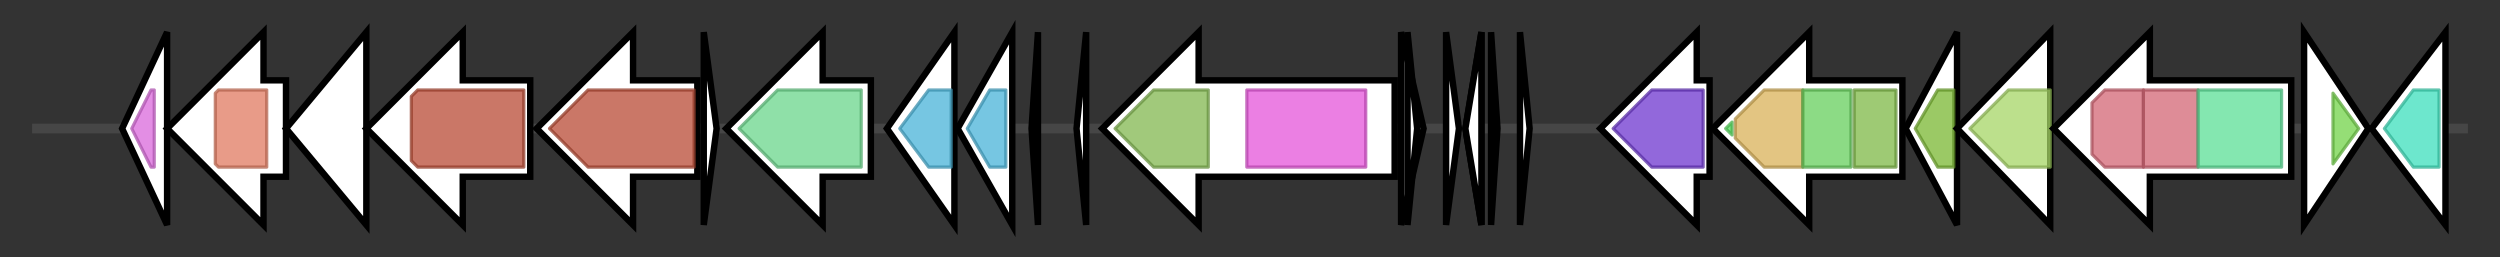 <svg version="1.1" baseProfile="full" xmlns="http://www.w3.org/2000/svg" width="777.967" height="80">
	<rect width="100%" height="100%" fill="#333333" stroke="none"/>
	<g>
		<line x1="10" y1="40.0" x2="767.967" y2="40.0" style="stroke:rgb(70,70,70); stroke-width:3 "/>
		<g>
			<title> (ctg10_7)</title>
			<polygon class=" (ctg10_7)" points="38,40 52,10 52,70" fill="rgb(255,255,255)" fill-opacity="1.0" stroke="rgb(0,0,0)" stroke-width="2"  />
			<g>
				<title>DUF2141 (PF09912)
"Uncharacterized protein conserved in bacteria (DUF2141)"</title>
				<polygon class="PF09912" points="41,40 47,28 48,28 48,52 47,52" stroke-linejoin="round" width="10" height="24" fill="rgb(217,104,219)" stroke="rgb(173,83,175)" stroke-width="1" opacity="0.75" />
			</g>
		</g>
		<g>
			<title> (ctg10_8)</title>
			<polygon class=" (ctg10_8)" points="89,25 82,25 82,10 52,40 82,70 82,55 89,55" fill="rgb(255,255,255)" fill-opacity="1.0" stroke="rgb(0,0,0)" stroke-width="2"  />
			<g>
				<title>Glycos_transf_2 (PF00535)
"Glycosyl transferase family 2"</title>
				<polygon class="PF00535" points="67,29 68,28 83,28 83,52 68,52 67,51" stroke-linejoin="round" width="16" height="24" fill="rgb(224,122,96)" stroke="rgb(179,97,76)" stroke-width="1" opacity="0.75" />
			</g>
		</g>
		<g>
			<title> (ctg10_9)</title>
			<polygon class=" (ctg10_9)" points="89,40 114,10 114,70" fill="rgb(255,255,255)" fill-opacity="1.0" stroke="rgb(0,0,0)" stroke-width="2"  />
		</g>
		<g>
			<title> (ctg10_10)</title>
			<polygon class=" (ctg10_10)" points="165,25 144,25 144,10 114,40 144,70 144,55 165,55" fill="rgb(255,255,255)" fill-opacity="1.0" stroke="rgb(0,0,0)" stroke-width="2"  />
			<g>
				<title>Amino_oxidase (PF01593)
"Flavin containing amine oxidoreductase"</title>
				<polygon class="PF01593" points="128,30 130,28 163,28 163,52 130,52 128,50" stroke-linejoin="round" width="35" height="24" fill="rgb(184,74,52)" stroke="rgb(147,59,41)" stroke-width="1" opacity="0.75" />
			</g>
		</g>
		<g>
			<title> (ctg10_11)</title>
			<polygon class=" (ctg10_11)" points="217,25 197,25 197,10 167,40 197,70 197,55 217,55" fill="rgb(255,255,255)" fill-opacity="1.0" stroke="rgb(0,0,0)" stroke-width="2"  />
			<g>
				<title>Amino_oxidase (PF01593)
"Flavin containing amine oxidoreductase"</title>
				<polygon class="PF01593" points="171,40 183,28 216,28 216,52 183,52" stroke-linejoin="round" width="47" height="24" fill="rgb(184,74,52)" stroke="rgb(147,59,41)" stroke-width="1" opacity="0.75" />
			</g>
		</g>
		<g>
			<title>allorf_013722_013859 (allorf_013722_013859)</title>
			<polygon class="allorf_013722_013859 (allorf_013722_013859)" points="219,10 223,40 219,70" fill="rgb(255,255,255)" fill-opacity="1.0" stroke="rgb(0,0,0)" stroke-width="2"  />
		</g>
		<g>
			<title> (ctg10_12)</title>
			<polygon class=" (ctg10_12)" points="271,25 256,25 256,10 226,40 256,70 256,55 271,55" fill="rgb(255,255,255)" fill-opacity="1.0" stroke="rgb(0,0,0)" stroke-width="2"  />
			<g>
				<title>Aldedh (PF00171)
"Aldehyde dehydrogenase family"</title>
				<polygon class="PF00171" points="230,40 242,28 268,28 268,52 242,52" stroke-linejoin="round" width="40" height="24" fill="rgb(105,213,139)" stroke="rgb(84,170,111)" stroke-width="1" opacity="0.75" />
			</g>
		</g>
		<g>
			<title> (ctg10_13)</title>
			<polygon class=" (ctg10_13)" points="276,40 297,10 297,70" fill="rgb(255,255,255)" fill-opacity="1.0" stroke="rgb(0,0,0)" stroke-width="2"  />
			<g>
				<title>Fe-ADH (PF00465)
"Iron-containing alcohol dehydrogenase"</title>
				<polygon class="PF00465" points="280,40 289,28 296,28 296,52 289,52" stroke-linejoin="round" width="20" height="24" fill="rgb(73,179,216)" stroke="rgb(58,143,172)" stroke-width="1" opacity="0.75" />
			</g>
		</g>
		<g>
			<title> (ctg10_14)</title>
			<polygon class=" (ctg10_14)" points="298,40 315,10 315,70" fill="rgb(255,255,255)" fill-opacity="1.0" stroke="rgb(0,0,0)" stroke-width="2"  />
			<g>
				<title>Fe-ADH (PF00465)
"Iron-containing alcohol dehydrogenase"</title>
				<polygon class="PF00465" points="301,40 308,28 313,28 313,52 308,52" stroke-linejoin="round" width="15" height="24" fill="rgb(73,179,216)" stroke="rgb(58,143,172)" stroke-width="1" opacity="0.75" />
			</g>
		</g>
		<g>
			<title>allorf_016792_016866 (allorf_016792_016866)</title>
			<polygon class="allorf_016792_016866 (allorf_016792_016866)" points="321,40 323,10 323,70" fill="rgb(255,255,255)" fill-opacity="1.0" stroke="rgb(0,0,0)" stroke-width="2"  />
		</g>
		<g>
			<title>allorf_017201_017299 (allorf_017201_017299)</title>
			<polygon class="allorf_017201_017299 (allorf_017201_017299)" points="335,40 338,10 338,70" fill="rgb(255,255,255)" fill-opacity="1.0" stroke="rgb(0,0,0)" stroke-width="2"  />
		</g>
		<g>
			<title> (ctg10_15)</title>
			<polygon class=" (ctg10_15)" points="434,25 373,25 373,10 343,40 373,70 373,55 434,55" fill="rgb(255,255,255)" fill-opacity="1.0" stroke="rgb(0,0,0)" stroke-width="2"  />
			<g>
				<title>LANC_like (PF05147)
"Lanthionine synthetase C-like protein"</title>
				<polygon class="PF05147" points="347,40 359,28 376,28 376,52 359,52" stroke-linejoin="round" width="33" height="24" fill="rgb(129,182,79)" stroke="rgb(103,145,63)" stroke-width="1" opacity="0.75" />
			</g>
			<g>
				<title>DUF4135 (PF13575)
"Domain of unknown function (DUF4135)"</title>
				<rect class="PF13575" x="388" y="28" stroke-linejoin="round" width="37" height="24" fill="rgb(228,84,217)" stroke="rgb(182,67,173)" stroke-width="1" opacity="0.75" />
			</g>
		</g>
		<g>
			<title>allorf_020237_020473 (allorf_020237_020473)</title>
			<polygon class="allorf_020237_020473 (allorf_020237_020473)" points="436,10 443,40 436,70" fill="rgb(255,255,255)" fill-opacity="1.0" stroke="rgb(0,0,0)" stroke-width="2"  />
		</g>
		<g>
			<title>allorf_020289_020399 (allorf_020289_020399)</title>
			<polygon class="allorf_020289_020399 (allorf_020289_020399)" points="438,10 441,40 438,70" fill="rgb(255,255,255)" fill-opacity="1.0" stroke="rgb(0,0,0)" stroke-width="2"  />
		</g>
		<g>
			<title>allorf_020675_020797 (allorf_020675_020797)</title>
			<polygon class="allorf_020675_020797 (allorf_020675_020797)" points="450,10 454,40 450,70" fill="rgb(255,255,255)" fill-opacity="1.0" stroke="rgb(0,0,0)" stroke-width="2"  />
		</g>
		<g>
			<title>allorf_020834_020986 (allorf_020834_020986)</title>
			<polygon class="allorf_020834_020986 (allorf_020834_020986)" points="456,40 461,10 461,70" fill="rgb(255,255,255)" fill-opacity="1.0" stroke="rgb(0,0,0)" stroke-width="2"  />
		</g>
		<g>
			<title>allorf_020842_021015 (allorf_020842_021015)</title>
			<polygon class="allorf_020842_021015 (allorf_020842_021015)" points="456,40 461,10 461,70" fill="rgb(255,255,255)" fill-opacity="1.0" stroke="rgb(0,0,0)" stroke-width="2"  />
		</g>
		<g>
			<title>allorf_021076_021159 (allorf_021076_021159)</title>
			<polygon class="allorf_021076_021159 (allorf_021076_021159)" points="464,10 466,40 464,70" fill="rgb(255,255,255)" fill-opacity="1.0" stroke="rgb(0,0,0)" stroke-width="2"  />
		</g>
		<g>
			<title>allorf_021363_021470 (allorf_021363_021470)</title>
			<polygon class="allorf_021363_021470 (allorf_021363_021470)" points="473,10 476,40 473,70" fill="rgb(255,255,255)" fill-opacity="1.0" stroke="rgb(0,0,0)" stroke-width="2"  />
		</g>
		<g>
			<title> (ctg10_16)</title>
			<polygon class=" (ctg10_16)" points="532,25 528,25 528,10 498,40 528,70 528,55 532,55" fill="rgb(255,255,255)" fill-opacity="1.0" stroke="rgb(0,0,0)" stroke-width="2"  />
			<g>
				<title>Iso_dh (PF00180)
"Isocitrate/isopropylmalate dehydrogenase"</title>
				<polygon class="PF00180" points="502,40 514,28 530,28 530,52 514,52" stroke-linejoin="round" width="32" height="24" fill="rgb(109,54,206)" stroke="rgb(87,43,164)" stroke-width="1" opacity="0.75" />
			</g>
		</g>
		<g>
			<title> (ctg10_17)</title>
			<polygon class=" (ctg10_17)" points="592,25 563,25 563,10 533,40 563,70 563,55 592,55" fill="rgb(255,255,255)" fill-opacity="1.0" stroke="rgb(0,0,0)" stroke-width="2"  />
			<g>
				<title>Peptidase_M24_C (PF16188)
"C-terminal region of peptidase_M24"</title>
				<polygon class="PF16188" points="537,40 539,38 539,42" stroke-linejoin="round" width="6" height="24" fill="rgb(86,220,93)" stroke="rgb(68,176,74)" stroke-width="1" opacity="0.75" />
			</g>
			<g>
				<title>Peptidase_M24 (PF00557)
"Metallopeptidase family M24"</title>
				<polygon class="PF00557" points="540,37 549,28 561,28 561,52 549,52 540,43" stroke-linejoin="round" width="21" height="24" fill="rgb(217,177,88)" stroke="rgb(173,141,70)" stroke-width="1" opacity="0.75" />
			</g>
			<g>
				<title>Creatinase_N_2 (PF16189)
"Creatinase/Prolidase N-terminal domain"</title>
				<rect class="PF16189" x="561" y="28" stroke-linejoin="round" width="15" height="24" fill="rgb(101,206,92)" stroke="rgb(80,164,73)" stroke-width="1" opacity="0.75" />
			</g>
			<g>
				<title>Creatinase_N (PF01321)
"Creatinase/Prolidase N-terminal domain"</title>
				<rect class="PF01321" x="577" y="28" stroke-linejoin="round" width="13" height="24" fill="rgb(125,184,70)" stroke="rgb(100,147,56)" stroke-width="1" opacity="0.75" />
			</g>
		</g>
		<g>
			<title> (ctg10_18)</title>
			<polygon class=" (ctg10_18)" points="593,40 609,10 609,70" fill="rgb(255,255,255)" fill-opacity="1.0" stroke="rgb(0,0,0)" stroke-width="2"  />
			<g>
				<title>Acetyltransf_1 (PF00583)
"Acetyltransferase (GNAT) family"</title>
				<polygon class="PF00583" points="596,40 603,28 608,28 608,52 603,52 596,40" stroke-linejoin="round" width="12" height="24" fill="rgb(121,183,50)" stroke="rgb(96,146,39)" stroke-width="1" opacity="0.75" />
			</g>
		</g>
		<g>
			<title> (ctg10_19)</title>
			<polygon class=" (ctg10_19)" points="609,40 638,10 638,70" fill="rgb(255,255,255)" fill-opacity="1.0" stroke="rgb(0,0,0)" stroke-width="2"  />
			<g>
				<title>PrmA (PF06325)
"Ribosomal protein L11 methyltransferase (PrmA)"</title>
				<polygon class="PF06325" points="613,40 625,28 638,28 638,52 625,52" stroke-linejoin="round" width="29" height="24" fill="rgb(165,213,101)" stroke="rgb(132,170,80)" stroke-width="1" opacity="0.75" />
			</g>
		</g>
		<g>
			<title> (ctg10_20)</title>
			<polygon class=" (ctg10_20)" points="713,25 669,25 669,10 639,40 669,70 669,55 713,55" fill="rgb(255,255,255)" fill-opacity="1.0" stroke="rgb(0,0,0)" stroke-width="2"  />
			<g>
				<title>UvrD_C (PF13361)
"UvrD-like helicase C-terminal domain"</title>
				<polygon class="PF13361" points="651,32 655,28 667,28 667,52 655,52 651,48" stroke-linejoin="round" width="16" height="24" fill="rgb(211,102,116)" stroke="rgb(168,81,92)" stroke-width="1" opacity="0.75" />
			</g>
			<g>
				<title>UvrD_C (PF13361)
"UvrD-like helicase C-terminal domain"</title>
				<rect class="PF13361" x="667" y="28" stroke-linejoin="round" width="17" height="24" fill="rgb(211,102,116)" stroke="rgb(168,81,92)" stroke-width="1" opacity="0.75" />
			</g>
			<g>
				<title>UvrD-helicase (PF00580)
"UvrD/REP helicase N-terminal domain"</title>
				<rect class="PF00580" x="684" y="28" stroke-linejoin="round" width="26" height="24" fill="rgb(91,222,150)" stroke="rgb(72,177,120)" stroke-width="1" opacity="0.75" />
			</g>
		</g>
		<g>
			<title> (ctg10_21)</title>
			<polygon class=" (ctg10_21)" points="717,10 737,40 717,70" fill="rgb(255,255,255)" fill-opacity="1.0" stroke="rgb(0,0,0)" stroke-width="2"  />
			<g>
				<title>RadC (PF04002)
"RadC-like JAB domain"</title>
				<polygon class="PF04002" points="726,29 734,40 726,51" stroke-linejoin="round" width="11" height="24" fill="rgb(114,211,73)" stroke="rgb(91,168,58)" stroke-width="1" opacity="0.75" />
			</g>
		</g>
		<g>
			<title> (ctg10_22)</title>
			<polygon class=" (ctg10_22)" points="738,40 761,10 761,70" fill="rgb(255,255,255)" fill-opacity="1.0" stroke="rgb(0,0,0)" stroke-width="2"  />
			<g>
				<title>HAD_2 (PF13419)
"Haloacid dehalogenase-like hydrolase"</title>
				<polygon class="PF13419" points="742,40 751,28 759,28 759,52 751,52 742,40" stroke-linejoin="round" width="17" height="24" fill="rgb(60,223,188)" stroke="rgb(48,178,150)" stroke-width="1" opacity="0.75" />
			</g>
		</g>
	</g>
</svg>
